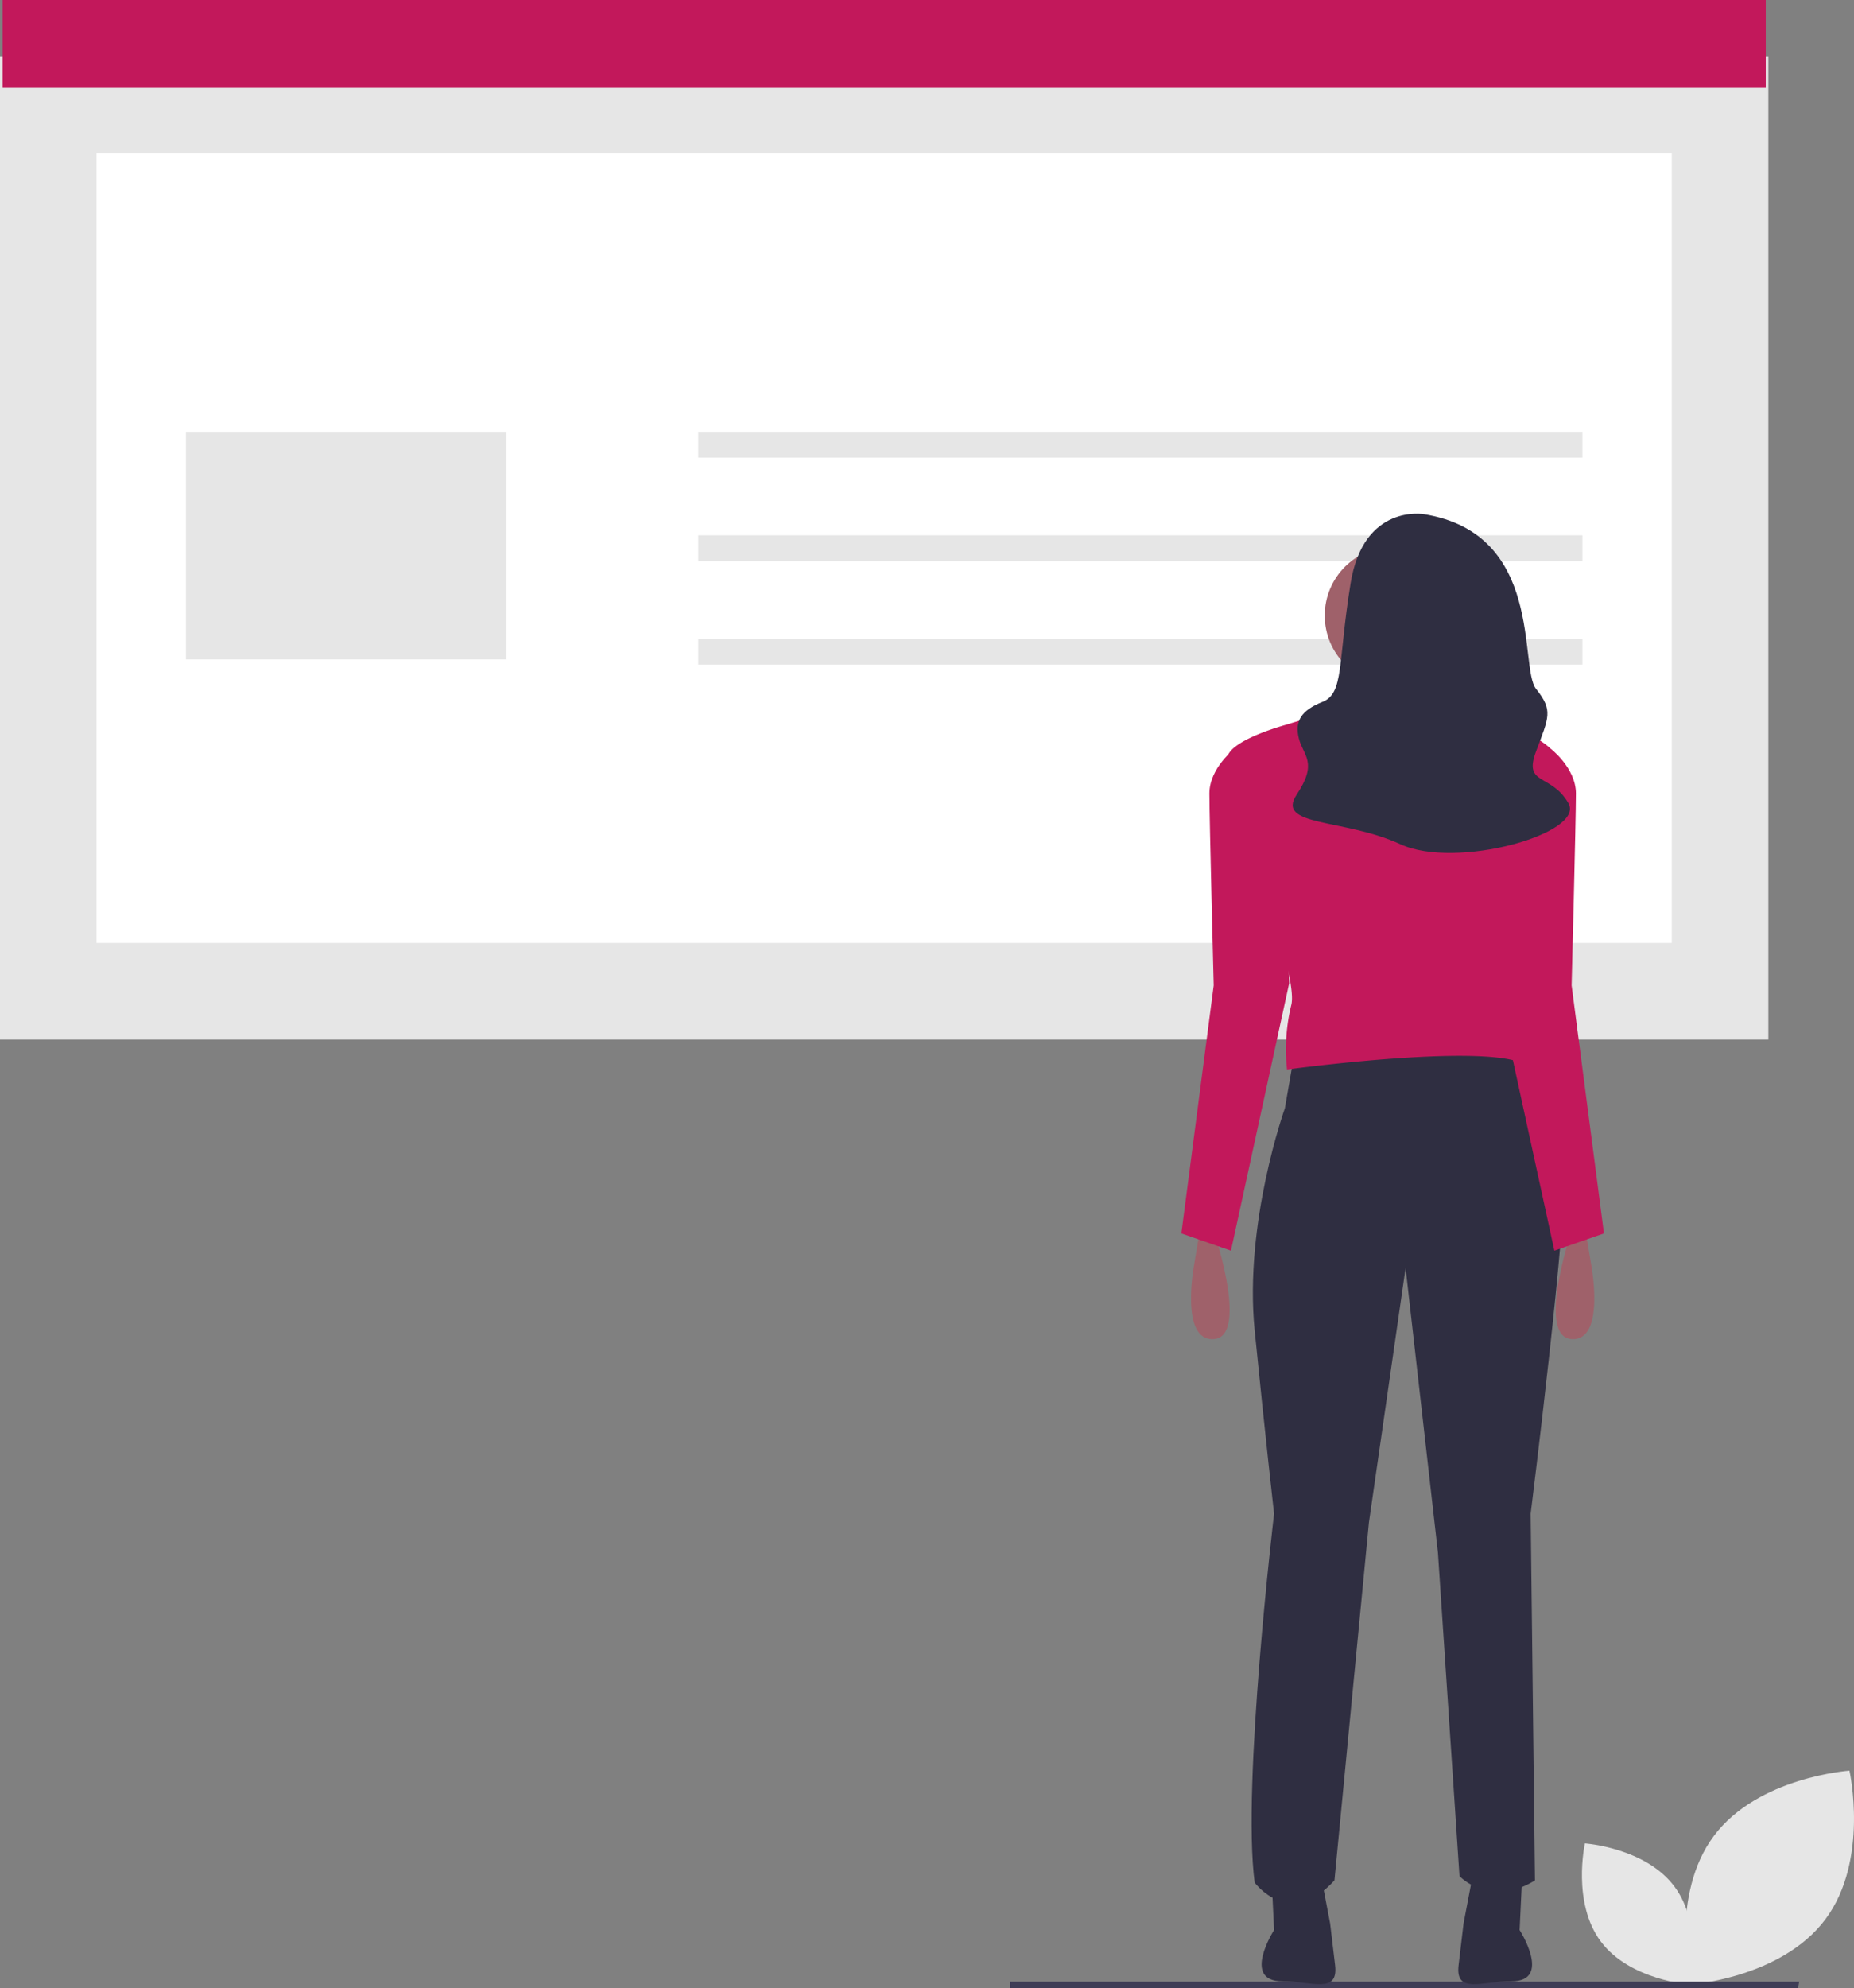 <svg id="adc239e9-c38c-4229-b70b-50c7df3ef2aa" data-name="Layer 1" xmlns="http://www.w3.org/2000/svg" width="606.352" height="650.047" viewBox="0 0 606.352 650.047"><rect x="0" y="0" width="606.352" height="650.047" fill="#808080" stroke="none"/><path d="M893.824,752.518c-14.42,19.311-44.352,21.344-44.352,21.344s-6.554-29.277,7.866-48.588,44.352-21.344,44.352-21.344S908.244,733.207,893.824,752.518Z" transform="translate(-296.824 -124.977)" fill="#e6e6e6"/><path d="M820.367,759.777c9.515,12.743,29.267,14.084,29.267,14.084s4.324-19.319-5.191-32.062-29.267-14.084-29.267-14.084S810.852,747.035,820.367,759.777Z" transform="translate(-296.824 -124.977)" fill="#e6e6e6"/><polygon points="588.056 650.047 330.318 650.047 330.318 647.941 588.438 647.941 588.056 650.047" fill="#3f3d56"/><rect y="18.602" width="578.34" height="321.3" fill="#e6e6e6"/><path d="M328.406,433.295H843.581V175.161H328.406Z" transform="translate(-296.824 -124.977)" fill="#fff"/><rect x="0.846" width="576.649" height="28.748" fill="#c2185b"/><rect x="60.811" y="141.203" width="104.845" height="74.406" fill="#e6e6e6"/><rect x="228.358" y="141.203" width="289.17" height="8.455" fill="#e6e6e6"/><rect x="228.358" y="175.024" width="289.17" height="8.455" fill="#e6e6e6"/><rect x="228.358" y="208.845" width="289.17" height="8.455" fill="#e6e6e6"/><path d="M719.86,471.151l-2.821,16.218s-13.398,37.372-9.872,72.629,6.346,59.936,6.346,59.936-10.577,88.847-6.346,120.578c0,0,11.282,15.513,26.09-.705l11.282-117.052L756.527,539.549l10.577,93.078,7.051,105.77s9.872,10.577,24.68,1.41l-1.41-119.873s12.692-101.539,10.577-110.001-16.218-41.603-16.218-41.603Z" transform="translate(-296.824 -124.977)" fill="#2f2e41"/><path d="M712.809,741.217l.705,14.808s-10.747,16.762,2.65,16.762c.134,0-.132 0,0,0,9.689-.031,18.446,4.33,17.301-5.291l-1.617-13.586-2.821-14.808Z" transform="translate(-296.824 -124.977)" fill="#2f2e41"/><path d="M794.519,741.217l-.705,14.808s10.747,16.762-2.65,16.762c-.134,0,.132 0,0,0-9.689-.031-18.446,4.33-17.301-5.291l1.617-13.586,2.821-14.808Z" transform="translate(-296.824 -124.977)" fill="#2f2e41"/><circle cx="455.825" cy="201.269" r="22.564" fill="#9f616a"/><path d="M742.777,341.054s2.821,32.436-5.641,37.372,35.257,2.821,35.257,2.821-9.872-38.077-9.167-42.308Z" transform="translate(-296.824 -124.977)" fill="#ffb8b8"/><path d="M785.437,361.855s-28.205-12.692-67.693,0c0,0-17.276,4.583-19.391,10.224s23.622,70.161,20.801,81.443a61.235,61.235,0,0,0-1.41,21.154s62.052-8.462,76.86-2.115c0,0-5.641-18.333-4.231-31.026s13.398-71.924,13.398-71.924S797.425,363.266,785.437,361.855Z" transform="translate(-296.824 -124.977)" fill="#c2185b"/><path d="M810.117,529.677s-10.577,32.436.705,33.141,6.346-24.68,6.346-24.68l-1.41-8.462Z" transform="translate(-296.824 -124.977)" fill="#9f616a"/><path d="M788.963,373.843l14.808-4.231s8.462,6.346,8.462,14.808-1.41,62.757-1.41,62.757l10.577,81.09-16.218,5.641-19.039-87.436Z" transform="translate(-296.824 -124.977)" fill="#c2185b"/><path d="M694.475,529.677s10.577,32.436-.705,33.141-6.346-24.68-6.346-24.68l1.41-8.462Z" transform="translate(-296.824 -124.977)" fill="#9f616a"/><path d="M715.629,373.843l-14.808-4.231s-8.462,6.346-8.462,14.808,1.41,62.757,1.41,62.757l-10.577,81.09,16.218,5.641,19.039-87.436Z" transform="translate(-296.824 -124.977)" fill="#c2185b"/><path d="M762.521,293.105s-19.744-3.526-23.975,22.564-2.115,35.962-9.167,38.782-9.167,6.346-7.756,11.987,6.346,7.756-.705,18.333,15.513,7.756,33.846,16.218,60.641-3.526,55-13.398-14.808-5.641-10.577-16.923,5.641-13.398,0-20.449S802.008,299.451,762.521,293.105Z" transform="translate(-296.824 -124.977)" fill="#2f2e41"/></svg>